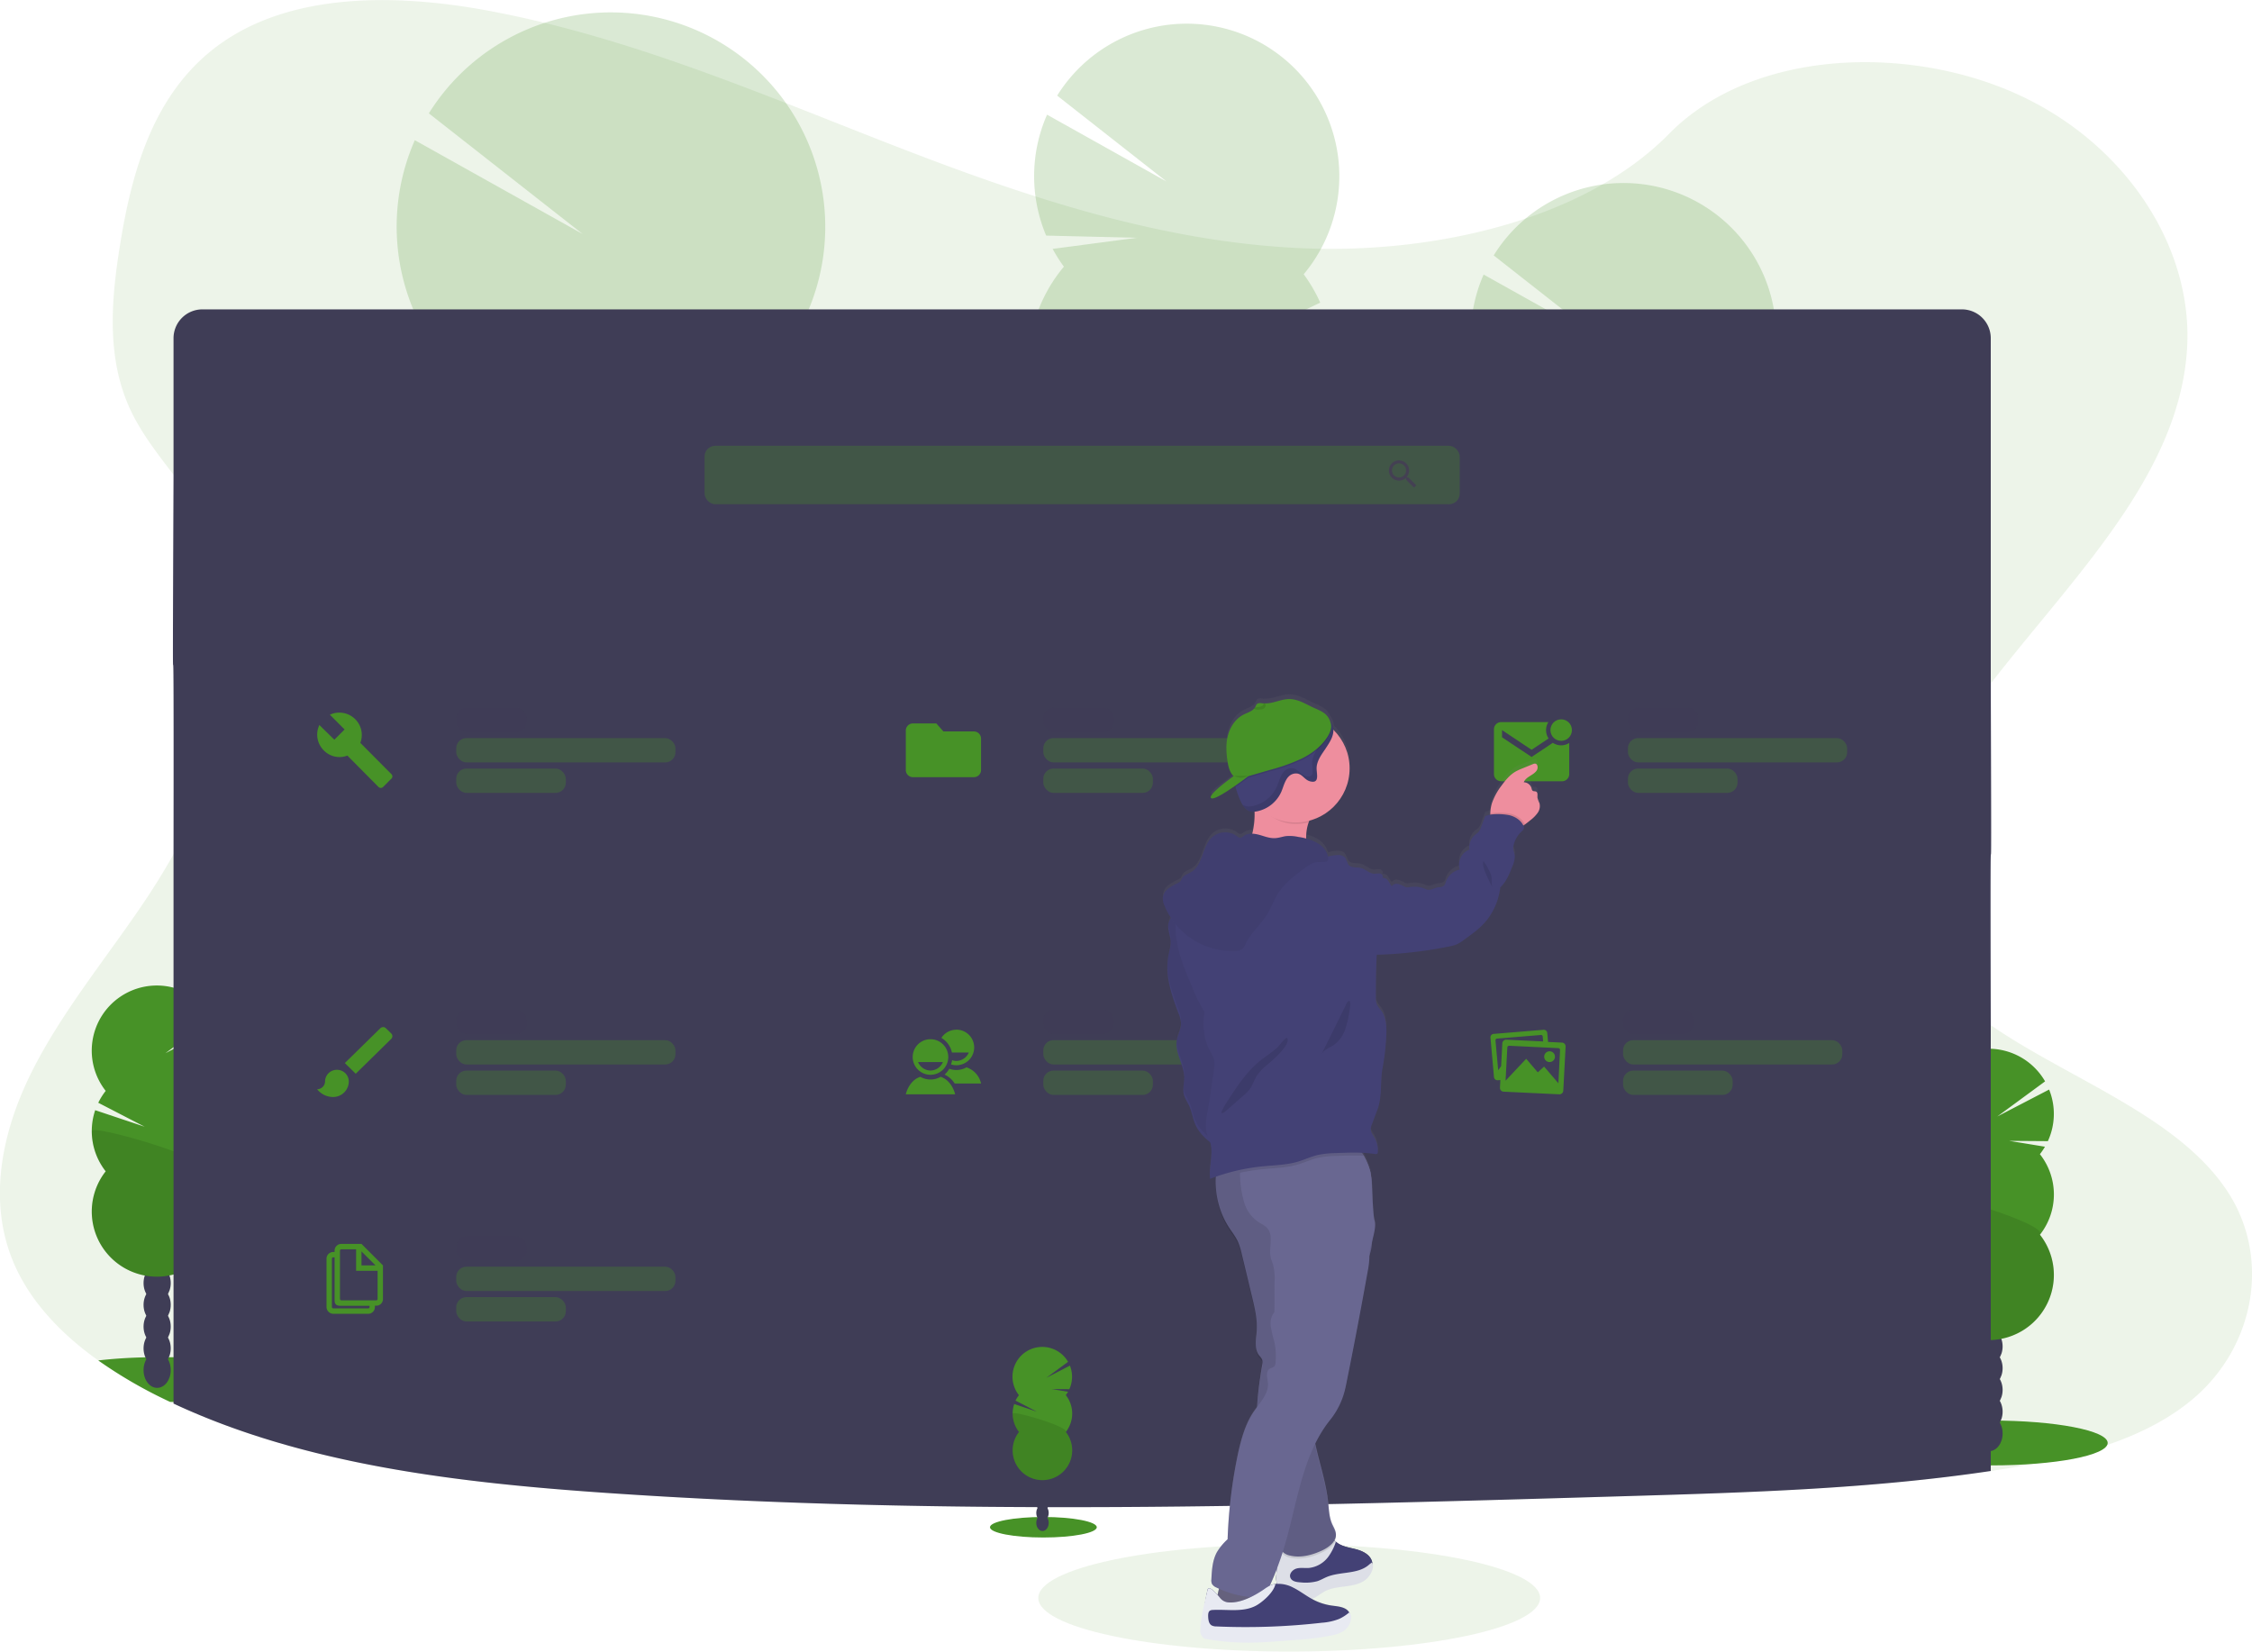 <svg data-name="Layer 1" xmlns="http://www.w3.org/2000/svg" width="1100" height="806.74" viewBox="0 0 1100 806.74"><defs><linearGradient id="a" x1="459.23" y1="847.99" x2="459.23" y2="385.75" gradientTransform="translate(250.84)" gradientUnits="userSpaceOnUse"><stop offset="0" stop-color="gray" stop-opacity=".25"/><stop offset=".54" stop-color="gray" stop-opacity=".12"/><stop offset="1" stop-color="gray" stop-opacity=".1"/></linearGradient></defs><ellipse cx="629.72" cy="780.56" rx="122.56" ry="26.18" fill="#479227" opacity=".1"/><path d="M1070.55 683.84c-24.35 20.2-59 28.56-92.51 33.84l-5.64.86c-58.57 8.74-118.32 10.52-177.79 12.28-165.87 4.91-332.17 9.81-497.6-1.51-73.16-5-148.13-13.76-212.25-43.7l-1.67-.79c-.83-.39-1.66-.78-2.49-1.19A224.11 224.11 0 0148 664.54c-18.31-13.06-33.43-29-41.42-47.91-12.52-29.66-5.9-63 8.4-92s35.8-55.12 54.34-82.43c5.44-8 10.6-16.3 15.4-24.81 30-53.37 44.88-115.13 13.43-166.56a228.58 228.58 0 00-13.43-19c-7.67-10-15.47-20-20.74-31.07-12.29-25.76-9.65-54.73-5.17-82.25 6-36.59 17.05-76 51.38-98.86 35.67-23.74 86.3-22.54 130.57-14 68.83 13.19 132.36 40.8 196.49 65.7s131.35 47.58 201.86 50.02c62.26 2.17 134.89-14 176.23-56.08 40.15-40.85 115.6-43.94 170-19.27 51.91 23.54 85.48 73.36 83 123.12-3.16 62.1-54.93 111.83-95.9 164.7-6.81 8.79-13.33 17.68-19.28 26.72-19.42 29.53-33.15 65-19.78 96.88 7.5 17.85 21.81 31.47 39.06 43.36 38.65 26.63 92 44.55 116 81.83 20.67 32.16 13.01 75.56-17.89 101.21z" fill="#479227" opacity=".1"/><ellipse cx="972.5" cy="704.85" rx="57.01" ry="10.96" fill="#479227"/><ellipse cx="971.55" cy="700.19" rx="6.64" ry="8.69" fill="#3f3d56"/><ellipse cx="971.55" cy="689.57" rx="6.64" ry="8.69" fill="#3f3d56"/><ellipse cx="971.55" cy="678.94" rx="6.64" ry="8.69" fill="#3f3d56"/><ellipse cx="971.55" cy="668.32" rx="6.64" ry="8.69" fill="#3f3d56"/><ellipse cx="971.55" cy="657.7" rx="6.64" ry="8.69" fill="#3f3d56"/><ellipse cx="971.55" cy="647.08" rx="6.64" ry="8.69" fill="#3f3d56"/><ellipse cx="971.55" cy="636.46" rx="6.64" ry="8.69" fill="#3f3d56"/><path d="M996.4 563.78a31 31 0 002.47-3.64l-17.44-2.86 18.86.14a31.78 31.78 0 00.61-25.2l-25.31 13.15 23.34-17.15a31.8 31.8 0 10-52.51 35.58 31.55 31.55 0 00-3.63 5.8l22.64 11.77-24.14-8.1a31.79 31.79 0 005.13 29.86 31.8 31.8 0 1050 0 31.78 31.78 0 000-39.32z" fill="#479227"/><path d="M939.61 583.44a31.68 31.68 0 006.81 19.66 31.8 31.8 0 1050 0c4.24-5.41-56.81-23.23-56.81-19.66z" opacity=".1"/><path d="M134.73 673.91c0 5.59-21.81 10.21-50 10.87h-1.67c-.83-.39-1.66-.78-2.49-1.19A224.11 224.11 0 0148 664.54c6.85-.8 14.64-1.34 23-1.52h1.13c1.82 0 3.67-.06 5.54-.06h7.05c28.2.73 50.01 5.41 50.01 10.95z" fill="#479227"/><ellipse cx="76.76" cy="669.25" rx="6.64" ry="8.69" fill="#3f3d56"/><ellipse cx="76.76" cy="658.63" rx="6.64" ry="8.69" fill="#3f3d56"/><ellipse cx="76.76" cy="648.01" rx="6.64" ry="8.69" fill="#3f3d56"/><ellipse cx="76.76" cy="637.39" rx="6.64" ry="8.69" fill="#3f3d56"/><ellipse cx="76.76" cy="626.77" rx="6.64" ry="8.69" fill="#3f3d56"/><ellipse cx="76.76" cy="616.15" rx="6.64" ry="8.69" fill="#3f3d56"/><ellipse cx="76.76" cy="605.52" rx="6.64" ry="8.69" fill="#3f3d56"/><path d="M101.61 532.84a32.28 32.28 0 002.48-3.63l-17.45-2.84 18.87.14a31.8 31.8 0 00.6-25.19l-25.3 13.13 23.34-17.16a31.8 31.8 0 10-52.52 35.58 32.45 32.45 0 00-3.63 5.8l22.64 11.7-24.14-8.07a31.87 31.87 0 005.13 29.86 31.8 31.8 0 1050 0 31.78 31.78 0 000-39.32z" fill="#479227"/><path d="M44.83 552.5a31.67 31.67 0 006.8 19.66 31.8 31.8 0 1050 0c4.24-5.41-56.8-23.23-56.8-19.66z" opacity=".1"/><g opacity=".2"><path d="M305.84 555.29c0 .94-.1 1.86-.2 2.76q-11.64-4.68-22.92-9.93a18.59 18.59 0 01-10.6-5.17c-2.19-1.1-4.37-2.24-6.54-3.39a26.82 26.82 0 011.66-3c4.2-6.66 10.6-10.83 17.65-10.6s13.15 4.78 16.93 11.66a34.37 34.37 0 014.02 17.67z" fill="#3f3d56"/><path d="M307 520.37a34.56 34.56 0 01-5.13 17.32c-4.21 6.64-10.6 10.81-17.65 10.58-.49 0-1-.06-1.45-.1a18.59 18.59 0 01-10.6-5.17 25.27 25.27 0 01-4.88-6.37 35.82 35.82 0 011.1-35c4.21-6.66 10.6-10.83 17.65-10.6s13.15 4.78 16.93 11.66a34.47 34.47 0 014.03 17.68z" fill="#3f3d56"/><ellipse cx="336.18" cy="531.28" rx="28.63" ry="21.87" transform="rotate(-88.19 287.148 533.775)" fill="#3f3d56"/><ellipse cx="337.29" cy="496.31" rx="28.63" ry="21.87" transform="rotate(-88.19 288.252 498.807)" fill="#3f3d56"/><ellipse cx="338.39" cy="461.34" rx="28.63" ry="21.87" transform="rotate(-88.19 289.351 463.833)" fill="#3f3d56"/><path d="M214.12 172.83a105.78 105.78 0 01-7.76-12.24l57.72-7.62-62.08-1.5a104.92 104.92 0 01.62-83l82 45.85-75.15-58.95a104.75 104.75 0 11169.22 122.65A105.13 105.13 0 01390 197.48l-75.77 36.38 80.33-24.17a104.85 104.85 0 01-20 97.78A104.75 104.75 0 11210 302.28a104.73 104.73 0 014.08-129.45z" fill="#479227"/><path d="M399.05 243.45a104.29 104.29 0 01-24.44 64A104.75 104.75 0 11210 302.28c-13.43-18.25 189.42-70.58 189.05-58.83z" opacity=".1"/></g><g opacity=".2"><path d="M798.18 480.51c0 .67-.07 1.32-.14 2q-8.31-3.29-16.31-7.06a13.31 13.31 0 01-7.55-3.68c-1.55-.79-3.11-1.6-4.65-2.41a19.78 19.78 0 011.18-2.13c3-4.74 7.54-7.7 12.56-7.54s9.36 3.4 12.05 8.3a24.5 24.5 0 012.86 12.52z" fill="#3f3d56"/><path d="M799 455.62a24.56 24.56 0 01-3.65 12.33c-3 4.72-7.54 7.69-12.56 7.53l-1-.07a13.31 13.31 0 01-7.55-3.68 18.32 18.32 0 01-3.47-4.54 25.51 25.51 0 01.78-24.88c3-4.74 7.55-7.71 12.56-7.55s9.37 3.4 12.05 8.3a24.55 24.55 0 012.84 12.56z" fill="#3f3d56"/><ellipse cx="834.19" cy="476.87" rx="20.37" ry="15.56" transform="rotate(-88.19 785.171 479.34)" fill="#3f3d56"/><ellipse cx="834.98" cy="451.98" rx="20.37" ry="15.56" transform="rotate(-88.19 785.957 454.46)" fill="#3f3d56"/><ellipse cx="835.76" cy="427.1" rx="20.37" ry="15.56" transform="rotate(-88.19 786.738 429.573)" fill="#3f3d56"/><path d="M732.91 208.37a73.57 73.57 0 01-5.52-8.71l41.08-5.42-44.21-1.07a74.67 74.67 0 01.43-59.07L783 166.69l-53.4-41.93A74.55 74.55 0 11850 212.02a74.71 74.71 0 018.06 13.86l-53.89 25.89 57.17-17.2a74.55 74.55 0 01-14.22 69.58A74.54 74.54 0 11730 300.46a74.55 74.55 0 012.91-92.09z" fill="#479227"/><path d="M864.52 258.59a74.2 74.2 0 01-17.4 45.56A74.54 74.54 0 11730 300.46c-9.58-13 134.78-50.23 134.52-41.87z" opacity=".1"/></g><g opacity=".2"><path d="M585 402.46c0 .67-.08 1.32-.15 2q-8.31-3.29-16.31-7.06a13.28 13.28 0 01-7.54-3.68c-1.56-.79-3.11-1.6-4.65-2.41a19 19 0 011.17-2.13c3-4.73 7.55-7.7 12.56-7.54s9.36 3.4 12.05 8.3a24.5 24.5 0 012.87 12.52z" fill="#3f3d56"/><path d="M585.74 377.57a24.56 24.56 0 01-3.65 12.33c-3 4.72-7.54 7.69-12.56 7.53-.35 0-.68 0-1-.07a13.28 13.28 0 01-7.54-3.68 18.11 18.11 0 01-3.48-4.54 25.48 25.48 0 01.79-24.88c3-4.74 7.54-7.71 12.56-7.55s9.36 3.4 12 8.3a24.54 24.54 0 012.88 12.56z" fill="#3f3d56"/><ellipse cx="620.97" cy="398.82" rx="20.37" ry="15.56" transform="rotate(-88.3 571.11 401.206)" fill="#3f3d56"/><ellipse cx="621.75" cy="373.93" rx="20.37" ry="15.56" transform="rotate(-88.19 572.718 376.417)" fill="#3f3d56"/><ellipse cx="622.54" cy="349.05" rx="20.37" ry="15.56" transform="rotate(-88.19 573.504 351.525)" fill="#3f3d56"/><path d="M519.68 130.28a74.87 74.87 0 01-5.52-8.71l41.08-5.42-44.24-1.07a74.62 74.62 0 01.44-59.07l58.33 32.63-53.39-41.93a74.54 74.54 0 11120.42 87.26 74.76 74.76 0 018.07 13.86L591 173.72l57.16-17.2a74.55 74.55 0 01-14.22 69.58 74.54 74.54 0 11-117.16-3.73 74.57 74.57 0 012.9-92.13z" fill="#479227"/><path d="M651.29 180.54a74.2 74.2 0 01-17.4 45.56 74.54 74.54 0 11-117.11-3.73c-9.59-12.95 134.77-50.19 134.51-41.83z" opacity=".1"/></g><path d="M972.4 500.81v217.73c-58.57 8.74-118.32 10.52-177.79 12.28-165.87 4.91-332.17 9.81-497.6-1.51-73.16-5-148.13-13.76-212.25-43.7V417.37c.24-185-.76 0 0-185.56v-66.59a14.1 14.1 0 0114.1-14.1H958.3a14.1 14.1 0 0114.1 14.1v168.63c.6 166.52-.4.52 0 166.96z" fill="#3f3d56"/><rect x="344.15" y="217.75" width="368.86" height="28.56" rx="5.22" fill="#479227" opacity=".3"/><path d="M687.94 233.22h-.61l-.23-.19a5.1 5.1 0 001.19-3.25 4.94 4.94 0 10-4.92 5 5.09 5.09 0 003.24-1.18l.22.19v.58l3.81 3.82 1.14-1.14zm-4.57 0a3.44 3.44 0 113.43-3.44 3.42 3.42 0 01-3.43 3.44z" fill="#444053"/><rect x="222.84" y="493.2" width="34.42" height="11.9" rx="5" fill="#3f3d56" opacity=".7"/><rect x="222.84" y="522.95" width="53.54" height="11.9" rx="5" fill="#479227" opacity=".3"/><rect x="222.84" y="508.08" width="107.09" height="11.9" rx="5" fill="#479227" opacity=".3"/><path d="M164.57 522.58a5.74 5.74 0 00-5.8 5.69 3.88 3.88 0 01-3.87 3.79 10 10 0 007.73 3.8 7.67 7.67 0 007.75-7.59 5.75 5.75 0 00-5.81-5.69zm26.53-17.76l-2.6-2.55a1.94 1.94 0 00-2.72 0l-17.34 17 5.32 5.22 17.32-17a1.86 1.86 0 00.02-2.67z" fill="#479227"/><rect x="222.84" y="345.66" width="34.42" height="11.9" rx="5" fill="#3f3d56" opacity=".7"/><rect x="222.84" y="375.41" width="53.54" height="11.9" rx="5" fill="#479227" opacity=".3"/><rect x="222.84" y="360.53" width="107.09" height="11.9" rx="5" fill="#479227" opacity=".3"/><path d="M191.18 378.15L176 362.87a10.82 10.82 0 00-2.51-11.58 11 11 0 00-12.35-2.18l7.18 7.22-5 5-7.32-7.18a10.86 10.86 0 002.17 12.41 10.66 10.66 0 0011.51 2.52l15.15 15.29a1.61 1.61 0 002.34 0l3.84-3.86a1.51 1.51 0 00.17-2.35z" fill="#479227"/><rect x="509.6" y="493.2" width="34.42" height="11.9" rx="5" fill="#3f3d56" opacity=".7"/><rect x="509.6" y="522.95" width="53.54" height="11.9" rx="5" fill="#479227" opacity=".3"/><rect x="509.6" y="508.08" width="107.09" height="11.9" rx="5" fill="#479227" opacity=".3"/><path d="M459.44 526a10 10 0 01-9.89 0c-3.87 1.19-6.24 5.09-7.12 8.54h24.12c-.87-3.45-3.23-7.35-7.11-8.54zm-4.94-18.37a8.69 8.69 0 108.69 8.68 8.69 8.69 0 00-8.69-8.68zm0 15.3a6.71 6.71 0 01-6.07-4.14h12.14a6.71 6.71 0 01-6.07 4.14z" fill="#479227"/><path d="M472.09 521.37a10.07 10.07 0 01-8.4.69 12 12 0 01-2.3 2.86 11.24 11.24 0 014.9 4.33h12.91a10.72 10.72 0 00-7.11-7.88zm-4.94-18.38a8.71 8.71 0 00-7.33 4 10.78 10.78 0 015.15 7.14h8.25a6.72 6.72 0 01-6.07 4.12 6 6 0 01-2.08-.38 11.65 11.65 0 01-.54 2.07 8.35 8.35 0 002.62.4 8.69 8.69 0 000-17.38z" fill="#479227"/><rect x="222.84" y="603.86" width="34.42" height="11.9" rx="5" fill="#3f3d56" opacity=".7"/><rect x="222.84" y="633.61" width="53.54" height="11.9" rx="5" fill="#479227" opacity=".3"/><rect x="222.84" y="618.74" width="107.09" height="11.9" rx="5" fill="#479227" opacity=".3"/><path d="M176.57 607.62h-9.82a3.28 3.28 0 00-3.32 3.24v.7h-.62a3.28 3.28 0 00-3.32 3.24v23.63a3.34 3.34 0 003.32 3.32h17.08a3.27 3.27 0 003.23-3.32v-.62h.71a3.27 3.27 0 003.23-3.32v-16.37zm0 3.66l6.84 6.84h-6.84zm3.94 27.15a.67.67 0 01-.62.7h-17.08a.73.73 0 01-.69-.7V614.8a.67.67 0 01.69-.62h.62v21c0 1.82.86 2.66 2.67 2.66h14.41zm3.93-3.94a.66.66 0 01-.61.7h-17.08a.73.73 0 01-.69-.7v-23.63a.67.67 0 01.69-.62h7.19v10.51h10.5z" fill="#479227"/><rect x="509.6" y="345.66" width="34.42" height="11.9" rx="5" fill="#3f3d56" opacity=".7"/><rect x="509.6" y="375.41" width="53.54" height="11.9" rx="5" fill="#479227" opacity=".3"/><rect x="509.6" y="360.53" width="107.09" height="11.9" rx="5" fill="#479227" opacity=".3"/><path d="M457.32 353.37h-11.38a3.51 3.51 0 00-3.5 3.51v19.25a3.5 3.5 0 003.5 3.5h29.76a3.5 3.5 0 003.5-3.5v-15.34a3.51 3.51 0 00-3.5-3.5h-14.88l-3.5-3.94z" fill="#479227"/><rect x="792.79" y="493.2" width="34.42" height="11.9" rx="5" fill="#3f3d56" opacity=".7"/><rect x="792.79" y="522.95" width="53.54" height="11.9" rx="5" fill="#479227" opacity=".3"/><rect x="792.79" y="508.08" width="107.09" height="11.9" rx="5" fill="#479227" opacity=".3"/><path d="M762.93 509.28l-6.77-.32-.4-4.41a1.7 1.7 0 00-1.88-1.52l-24.27 2a1.67 1.67 0 00-1.59 1.79l1.73 19.35a1.7 1.7 0 001.88 1.49l1.23-.09-.19 3.76a1.87 1.87 0 001.83 1.93l27.09 1.28a1.88 1.88 0 002-1.74l1.14-21.6a1.86 1.86 0 00-1.8-1.92zm-29.12.44l-.58 11.06-1.44 2-1.32-14.61v-.09a.89.89 0 01.78-.77l21.42-1.75a.81.81 0 01.87.64l.21 2.52-18-.86a1.9 1.9 0 00-1.94 1.86zm27.4 19.44l-7-8.17-3.07 2.82-5.67-6.63-10.07 10.72.86-16.33a.94.94 0 011-.74l23.9 1.16a.87.87 0 01.85.83z" fill="#479227"/><path d="M756.89 518.79a2.63 2.63 0 10-2.62-2.63 2.64 2.64 0 002.62 2.63z" fill="#479227"/><rect x="795.17" y="345.66" width="34.42" height="11.9" rx="5" fill="#3f3d56" opacity=".7"/><rect x="795.17" y="375.41" width="53.54" height="11.9" rx="5" fill="#479227" opacity=".3"/><rect x="795.17" y="360.53" width="107.09" height="11.9" rx="5" fill="#479227" opacity=".3"/><circle cx="762.56" cy="356.63" r="5.25" fill="#479227"/><path d="M758.53 362.82l-10.42 6.94-14.44-9.62v-3.51l14.44 9.63 8.3-5.53a7.39 7.39 0 01-.1-8h-23.07a3.52 3.52 0 00-3.51 3.51v21.88a3.52 3.52 0 003.51 3.51H763a3.51 3.51 0 003.5-3.51v-15.2a7.37 7.37 0 01-8-.06z" fill="#479227"/><ellipse cx="509.64" cy="746.02" rx="26.08" ry="5.01" fill="#479227"/><ellipse cx="509.21" cy="743.89" rx="3.04" ry="3.97" fill="#3f3d56"/><ellipse cx="509.21" cy="739.03" rx="3.04" ry="3.97" fill="#3f3d56"/><ellipse cx="509.21" cy="734.17" rx="3.04" ry="3.97" fill="#3f3d56"/><ellipse cx="509.21" cy="729.31" rx="3.04" ry="3.97" fill="#3f3d56"/><ellipse cx="509.21" cy="724.46" rx="3.04" ry="3.97" fill="#3f3d56"/><ellipse cx="509.21" cy="719.6" rx="3.04" ry="3.97" fill="#3f3d56"/><ellipse cx="509.21" cy="714.74" rx="3.04" ry="3.97" fill="#3f3d56"/><path d="M520.57 681.5a13.59 13.59 0 001.13-1.67l-8-1.31 8.62.07a14.59 14.59 0 00.28-11.52l-11.57 6 10.67-7.85a14.54 14.54 0 10-24 16.28 15.11 15.11 0 00-1.66 2.65l10.36 5.38-11-3.7a14.53 14.53 0 002.34 13.65 14.54 14.54 0 1022.86 0 14.55 14.55 0 000-18z" fill="#479227"/><path d="M494.6 690.49a14.45 14.45 0 003.11 9 14.54 14.54 0 1022.86 0c1.95-2.48-25.97-10.63-25.97-9z" opacity=".1"/><path d="M802 436.86a13.68 13.68 0 01-1-2.7c-.1-1.07.32-2.48-.63-3-.53-.29-1.27-.07-1.74-.45a2.15 2.15 0 01-.51-1.2 4.1 4.1 0 00-3.8-3c1-2.71 4.68-3.37 6.3-5.76.81-1.19.55-3.38-.88-3.39a2.49 2.49 0 00-1 .25l-5.33 2.2a27.35 27.35 0 00-3 1.39c-2.93 1.67-5.12 4.38-7.09 7.13a30.49 30.49 0 00-4.41 8 18 18 0 00-.94 5.49v.56c-.87.15-1.58.53-2.49.71l-2.07 5.47a6.93 6.93 0 01-1.35 2.49 12.52 12.52 0 01-1.46 1.15 8.45 8.45 0 00-2.91 7.37 7.93 7.93 0 00-4.66 9.78 9.31 9.31 0 00-6.81 6 4.43 4.43 0 01-.89 1.88 3.55 3.55 0 01-2.37.73c-2.34.15-4.38 2-6.49 1a13.21 13.21 0 00-7.71-1.08 5.77 5.77 0 01-1.65.15 4.43 4.43 0 01-1.35-.47 10.46 10.46 0 00-3.06-1.21 2.84 2.84 0 00-2.9 1.12c-.74-.81-1.18-1.86-1.85-2.73a3 3 0 00-2.82-1.35c.7-.63 0-1.89-.93-2.11a11.56 11.56 0 00-2.81.1c-2.44 0-4.32-2.24-6.69-2.83-2.18-.53-5.09.11-6.21-1.85-.35-.63-.45-1.45-1-1.92a3.64 3.64 0 00-.71-1.45c-.9-1-2.41-1.16-3.76-1.12a15.68 15.68 0 00-4.37.75c0-.17-.09-.36-.15-.56a11.09 11.09 0 00-4.84-5.94 20 20 0 00-5.66-2.26v-.53a22.55 22.55 0 011.16-7.43c.08-.26.18-.52.27-.78a26.6 26.6 0 0012-44.63 6.83 6.83 0 00-.21-1.6 7.86 7.86 0 00-1.6-3.12c-1.22-2.72-3.12-3.92-5.55-5.06-.7-.33-1.44-.65-2.22-1-3.87-1.74-7.61-4.3-12-4.29-4 0-7.86 2.21-11.82 2.13h-.95c-1.11-.13-2.44-.39-3.17.46a4.5 4.5 0 00-.56 1.09 2.64 2.64 0 01-.2.37 4.4 4.4 0 01-.51.69c-1.28 1.4-3.43 2-5.2 2.94-4 2.05-6.62 6.23-7.66 10.61s-.68 9 .1 13.44c.4 2.22 1.26 4.74 2.84 6.14s-13.37 9.51-10.93 10.86c1.33.74 6.87-2.77 11.64-6.12.05.2.09.41.15.61a44 44 0 002.18 6.25c1 2.39 2.44 5 4.93 5.69a5.36 5.36 0 001.69.19h.44a39.39 39.39 0 01-1.15 10.87 6.61 6.61 0 00-4.09 1.13 3.29 3.29 0 01-1.66.88 2.89 2.89 0 01-1.71-.84 9.7 9.7 0 00-12.14.64c-4.84 4.57-4.29 13.49-10 16.95-1.56.95-3.56 1.46-4.48 3.05a11.41 11.41 0 01-.77 1.47 4.05 4.05 0 01-1.36 1 26.48 26.48 0 00-4.68 2.7 6.72 6.72 0 00-2.69 4.54 8.61 8.61 0 00.82 3.81 36.44 36.44 0 003.12 6 6.38 6.38 0 00-1.26 2.95c-.4 2.81.94 5.58 1.09 8.42.13 2.48-.66 4.9-1.1 7.34-1.76 9.54 1.61 19.2 5 28.26a14.58 14.58 0 011.2 4.65c.09 3-1.6 5.67-2.07 8.59-1 6.14 3.53 11.92 3.63 18.13 0 2.87-.86 5.78-.14 8.55.47 1.85 1.62 3.44 2.44 5.17 1.44 3.06 1.83 6.53 3.21 9.62a23.07 23.07 0 007.12 8.48c1.73 5.49-.73 12.12 0 18q1.41-.56 2.85-1a41.17 41.17 0 006.3 24.84c1.55 2.42 3.37 4.68 4.54 7.31a34.26 34.26 0 011.77 5.79q2.51 10.47 5 20.92c1.36 5.65 2.73 11.4 2.32 17.2-.28 4-1.3 8.57 1.18 11.77a8.51 8.51 0 011.49 2.06 5.22 5.22 0 010 2.72 180.71 180.71 0 00-2.48 20.39c-.56.75-1.12 1.51-1.63 2.26-4.11 6-6.09 13.21-7.69 20.32a245.83 245.83 0 00-5.16 42.44 28.38 28.38 0 00-5.26 6.41c-2.15 4-2.43 8.7-2.66 13.24a4.73 4.73 0 00.24 2.18 4.48 4.48 0 002.24 1.68l1.24.59c-.27 1-.51 2-.72 3.05-1.58-1.78-4.39-4.6-4.87-2.54a101.78 101.78 0 00-2.56 21 1.77 1.77 0 001.9 2.12A116.25 116.25 0 00660 848c5.65 0 11.29-.46 16.92-.89l5.77-.44a127.7 127.7 0 0017.67-2.19c2.55-.56 5.18-1.35 7.1-3.14s2.86-4.85 1.54-7.12c-1.61-2.74-5.37-2.94-8.51-3.38a27.85 27.85 0 01-8.92-2.84c-.63-.32-1.24-.68-1.85-1 .16 0 .33-.08.48-.14 2.7-.91 4.85-3 7.39-4.25 3-1.45 6.31-1.78 9.57-2.19s6.62-1 9.33-2.86c2.54-1.74 4.34-4.91 3.75-7.89a5.15 5.15 0 00-.16-.62c-1-3.23-4.5-5-7.76-5.8s-6.8-1.28-9.44-3.38l-.39-.31c-.22-.19-.45-.37-.69-.56a5.62 5.62 0 00.77-3.26c-.14-1.79-1.18-3.37-1.89-5-1.39-3.25-1.5-6.88-1.88-10.39-.94-8.83-3.65-17.35-5.69-26-.23-1-.45-2-.67-3a62.86 62.86 0 017.27-11.64 38 38 0 007-13.77c.42-1.54.73-3.1 1.05-4.67Q713.18 694.18 718 667a45.19 45.19 0 00.91-7.84 23.89 23.89 0 001.35-7.43c.94-3.67 1.89-7.52 1.12-9.92-.54-1.7-.81-7.51-1.11-13.08a50.24 50.24 0 00-.54-8.93c-.09-.51-.19-1-.3-1.51q-.09-.45-.18-.75a25.68 25.68 0 00-1.76-4.86 23.63 23.63 0 00-1.32-2.71 12.34 12.34 0 00-1-1.48 62 62 0 016.22.58c.5.07 1.12.11 1.43-.3a1.47 1.47 0 00.18-.77 12.75 12.75 0 00-1.62-6.76c-.8-1.42-1.91-2.8-1.88-4.43a6.53 6.53 0 01.55-2.2l2.77-7.44c2.35-6.29 1.23-13.58 2.45-20.18a118.46 118.46 0 001.82-15.61c.23-4.47.09-9.32-2.6-12.9a14.73 14.73 0 01-2-2.84 8.41 8.41 0 01-.48-3.39q-.07-10.51.42-21a206.38 206.38 0 0035.05-4 22 22 0 004-1.08 20.19 20.19 0 004-2.53c3.93-2.84 7.92-5.73 10.91-9.55a32.36 32.36 0 006.46-15.94c2.84-2.63 4.35-6.37 5.77-10a15.42 15.42 0 001.32-4.85c.07-1.72-1.06-3.52-.74-5.21a13.78 13.78 0 014.19-7.58 2.74 2.74 0 001-1.33 2.12 2.12 0 00-.23-1.3l-.09-.15c.28-.17.54-.35.81-.53.93-.66 1.82-1.39 2.69-2.1a17 17 0 003.49-3.54 5.75 5.75 0 00.94-4.7zM673.69 820.15c-.24 0-.48 0-.71.06a9.57 9.57 0 00-2.54.73l-.19.1c1.1-2.38 2.14-4.8 3.08-7.26.11-.29.21-.58.32-.88l-.12 1.64a20.22 20.22 0 00.16 5.61z" transform="translate(-50 -46.63)" fill="url(#a)"/><path d="M638 409.1c.1 3.88 1.42 7.64 1.62 11.52-11.43.57-22.72-5-34-3.28 3.17-2.05 4.86-5.74 5.86-9.37a38.9 38.9 0 001.11-14.41 6.61 6.61 0 00-.14-.79c-.42-1.9-1.51-4.59-1.22-6.08.39-2 2.25-1.59 3.93-1.48a150.51 150.51 0 0115.26 2c1.32.23 14.13 3.43 14.33 3.1a59.69 59.69 0 00-5.55 11.43 22.32 22.32 0 00-1.2 7.36zm113.05-12a16.64 16.64 0 01-3.49 3.52c-.87.71-1.76 1.44-2.69 2.09a11.5 11.5 0 01-5.72 2.33c-2.72.18-8.51-1.42-10.2-3.75a6.77 6.77 0 01-1-3.91 17.88 17.88 0 01.94-5.46 30.42 30.42 0 014.41-8c2-2.74 4.16-5.43 7.09-7.09a27.35 27.35 0 013-1.39l5.33-2.18a2.5 2.5 0 011-.26c1.43 0 1.69 2.2.88 3.38-1.62 2.38-5.27 3-6.3 5.73a4.09 4.09 0 013.8 2.95 2.11 2.11 0 00.51 1.19c.47.37 1.21.16 1.74.45.95.5.53 1.91.63 3a13.5 13.5 0 001 2.68 5.69 5.69 0 01-.93 4.72z" fill="#ee8e9e"/><path d="M593.4 786.45c.88-.88 2.32-.73 3.55-.54a132 132 0 0019.95 1.61c.84-4.08-1.59-8-2.37-12.14a10.76 10.76 0 00-.8-3.08c-.94-1.8-3.06-2.63-5.05-3-3.59-.76-9.21-2.09-11.22 1.54-2.41 4.31-3.18 10.75-4.06 15.61z" fill="#65617d"/><path d="M666.49 771.02c-2.71 1.85-6.07 2.42-9.33 2.84s-6.61.74-9.57 2.19c-2.54 1.26-4.69 3.32-7.39 4.22a15.31 15.31 0 01-7.67.12c-3-.57-6.26-1.67-7.89-4.29-1.46-2.32-1.31-5.27-1.11-8 .24-3.09.47-6.2.69-9.3a4.4 4.4 0 01.58-2.24c2.19-3.2 7.52 1.33 10.37 1.33 4.52 0 9.37-2.46 12.62-5.45a3.89 3.89 0 011-.74c1.29-.58 2.58.49 3.72 1.42l.39.31c2.64 2.09 6.18 2.52 9.44 3.37s6.75 2.55 7.76 5.77a4.57 4.57 0 01.16.61c.57 2.95-1.26 6.1-3.77 7.84z" fill="#3f3d56"/><path d="M666.49 771.02c-2.71 1.85-6.07 2.42-9.33 2.84s-6.61.74-9.57 2.19c-2.54 1.26-4.69 3.32-7.39 4.22a15.31 15.31 0 01-7.67.12c-3-.57-6.26-1.67-7.89-4.29-1.46-2.32-1.31-5.27-1.11-8 .24-3.09.47-6.2.69-9.3a4.4 4.4 0 01.58-2.24c2.19-3.2 7.52 1.33 10.37 1.33 4.52 0 9.37-2.46 12.62-5.45a3.89 3.89 0 011-.74c1.29-.58 2.58.49 3.72 1.42l.39.31c2.64 2.09 6.18 2.52 9.44 3.37s6.75 2.55 7.76 5.77a4.57 4.57 0 01.16.61c.57 2.95-1.26 6.1-3.77 7.84z" fill="#434175"/><path d="M666.49 772.06c-2.71 1.85-6.07 2.43-9.33 2.85s-6.61.73-9.57 2.18c-2.54 1.26-4.69 3.32-7.39 4.22a15.31 15.31 0 01-7.67.12 12.6 12.6 0 01-7.89-5.33c-1.46-2.32-1.31-5.27-1.11-8 .24-3.09.47-6.2.69-9.3a4.4 4.4 0 01.58-2.24c2.19-3.2 7.52 1.33 10.37 1.33 4.52 0 9.37-2.46 12.62-5.45a3.89 3.89 0 011-.74c1.29-.58 2.58.49 3.72 1.42a26.4 26.4 0 01-3.17 6.56 13.63 13.63 0 01-10 6.22c-2 .15-4.09-.25-6 .27s-3.77 2.52-3.08 4.42 3.06 2.25 5 2.36a22.38 22.38 0 008.21-.58c1.6-.53 3.07-1.41 4.62-2.06 6.62-2.74 15-1.21 20.46-5.85a13 13 0 011.67-1.28c1.45 2.99-1.22 7.19-3.73 8.88z" fill="#e8eaf2"/><path d="M666.49 772.06c-2.71 1.85-6.07 2.43-9.33 2.85s-6.61.73-9.57 2.18c-2.54 1.26-4.69 3.32-7.39 4.22a15.31 15.31 0 01-7.67.12 12.6 12.6 0 01-7.89-5.33c-1.46-2.32-1.31-5.27-1.11-8 .24-3.09.47-6.2.69-9.3a4.4 4.4 0 01.58-2.24c2.19-3.2 7.52 1.33 10.37 1.33 4.52 0 9.37-2.46 12.62-5.45a3.89 3.89 0 011-.74c1.29-.58 2.58.49 3.72 1.42a26.4 26.4 0 01-3.17 6.56 13.63 13.63 0 01-10 6.22c-2 .15-4.09-.25-6 .27s-3.77 2.52-3.08 4.42 3.06 2.25 5 2.36a22.38 22.38 0 008.21-.58c1.6-.53 3.07-1.41 4.62-2.06 6.62-2.74 15-1.21 20.46-5.85a13 13 0 011.67-1.28c1.45 2.99-1.22 7.19-3.73 8.88z" opacity=".05"/><path d="M594.64 569.44a40.77 40.77 0 005.58 30c1.55 2.4 3.37 4.66 4.54 7.27a33.77 33.77 0 011.77 5.77l5 20.8c1.36 5.62 2.73 11.34 2.32 17.11-.28 4-1.3 8.53 1.18 11.71a8.46 8.46 0 011.49 2.05 5.15 5.15 0 010 2.7c-2.54 15.11-4.43 30.9.16 45.51 4.17 13.25 4.41 27.93 7.95 41.35a9.24 9.24 0 002.19 4.59 7.27 7.27 0 003.3 1.56c5.22 1.25 10.73-.21 15.59-2.46 3.42-1.59 7.1-4.37 6.81-8.12-.14-1.79-1.18-3.36-1.89-5-1.39-3.23-1.5-6.83-1.88-10.33-.94-8.78-3.65-17.26-5.69-25.84s-3.44-17.57-1.71-26.23a229.79 229.79 0 0116.87-51.9 6.27 6.27 0 011.55-2.32 16.86 16.86 0 002.19-1.49 6.66 6.66 0 001-2.72c.76-2.74 3-4.77 4.53-7.17 3.83-6.08 2.62-13.87 2.48-21.05-.14-7 .86-14-.28-20.92s-5.04-13.94-11.69-16.06c-3.29-1.07-6.85-.82-10.29-.48-18.23 1.8-35.95 5.11-53.07 11.67z" fill="#696791"/><path d="M594.64 570.44a40.77 40.77 0 005.58 30c1.55 2.4 3.37 4.66 4.54 7.27a33.77 33.77 0 011.77 5.77l5 20.8c1.36 5.62 2.73 11.34 2.32 17.11-.28 4-1.3 8.53 1.18 11.71a8.46 8.46 0 011.49 2.05 5.15 5.15 0 010 2.7c-2.54 15.11-4.43 30.9.16 45.51 4.17 13.25 4.41 27.93 7.95 41.35a9.24 9.24 0 002.19 4.59 7.27 7.27 0 003.3 1.56c5.22 1.25 10.73-.21 15.59-2.46 3.42-1.59 7.1-4.37 6.81-8.12-.14-1.79-1.18-3.36-1.89-5-1.39-3.23-1.5-6.83-1.88-10.33-.94-8.78-3.65-17.26-5.69-25.84s-3.44-17.57-1.71-26.23a229.79 229.79 0 0116.87-51.9 6.27 6.27 0 011.55-2.32 16.86 16.86 0 002.19-1.49 6.66 6.66 0 001-2.72c.76-2.74 3-4.77 4.53-7.17 3.83-6.08 2.62-13.87 2.48-21.05-.14-7 .86-14-.28-20.92s-5.04-13.94-11.69-16.06c-3.29-1.07-6.85-.82-10.29-.48-18.23 1.8-35.95 5.11-53.07 11.67z" opacity=".1"/><path d="M668.92 613.23a44 44 0 01-.91 8.07q-4.83 27-10.28 54c-.32 1.56-.63 3.12-1.05 4.65a37.78 37.78 0 01-7 13.7c-15.15 18.89-16.46 46.32-24.68 69.1-.56 1.54-1.11 3.09-1.7 4.61a115.75 115.75 0 01-5.07 11.31 3.22 3.22 0 01-1 1.35 3.08 3.08 0 01-1.65.33 48.31 48.31 0 01-21.36-4.86 4.48 4.48 0 01-2.27-1.89 4.66 4.66 0 01-.24-2.17c.23-4.51.51-9.19 2.66-13.16a28.22 28.22 0 015.26-6.38 242.36 242.36 0 015.16-42.22c1.6-7.08 3.58-14.23 7.69-20.21 3-4.42 7.38-8.78 6.84-14.11-.23-2.34-1.21-5.25.69-6.62.83-.61 2.06-.69 2.63-1.55a3 3 0 00.37-1.32 32.66 32.66 0 00-.68-10.93 58.79 58.79 0 01-1.63-7.13 9 9 0 011.79-6.88c.1-4.87 0-9.92.07-14.78a27.16 27.16 0 00-.69-8.25c-.36-1.27-.93-2.49-1.21-3.79-1-4.67 1.52-10.27-1.5-14-1.26-1.54-3.2-2.31-4.85-3.42a17.71 17.71 0 01-6.66-9.57 52.59 52.59 0 01-1.9-11.74 11.28 11.28 0 010-2.53 4.35 4.35 0 01.34-1.27c.94-2.11 3.46-2.93 5.71-3.47a185.15 185.15 0 0143.61-5.1c5.44-3.7 8.49-2.37 10.8 1.54a41.09 41.09 0 013.07 7.51c1 3.18 1.12 21 2.14 24.17 1.3 4.15-2.55 12.65-2.5 17.01z" fill="#696791"/><path d="M570.68 451.29c-.4 2.8.94 5.55 1.09 8.38.13 2.47-.66 4.88-1.1 7.31-1.76 9.48 1.61 19.09 5 28.11a14.4 14.4 0 011.2 4.62c.09 2.94-1.6 5.64-2.07 8.55-1 6.11 3.53 11.85 3.63 18 0 2.85-.86 5.75-.14 8.5.47 1.84 1.62 3.43 2.43 5.14 1.45 3 1.84 6.5 3.22 9.57 2.49 5.55 7.84 9.18 12.94 12.51 2.89-1 6-2.11 7.62-4.72a11.63 11.63 0 001.33-4.14c1.1-6.33 1.06-12.79 1-19.21a118.59 118.59 0 00-.83-16.54c-1-7-3.29-13.7-4.92-20.57-2-8.65-3.09-17.59-6.28-25.9-2.81-7.29-7.17-13.84-11.77-20.12-1.75-2.39-3.14-5.81-6.54-5.26a7.13 7.13 0 00-5.81 5.77z" fill="#434175"/><path d="M570.68 449.29c-.4 2.8.94 5.55 1.09 8.38.13 2.47-.66 4.88-1.1 7.31-1.76 9.48 1.61 19.09 5 28.11a14.4 14.4 0 011.2 4.62c.09 2.94-1.6 5.64-2.07 8.55-1 6.11 3.53 11.85 3.63 18 0 2.85-.86 5.75-.14 8.5.47 1.84 1.62 3.43 2.43 5.14 1.45 3 1.84 6.5 3.22 9.57 2.49 5.55 7.84 9.18 12.94 12.51 2.89-1 6-2.11 7.62-4.72a11.63 11.63 0 001.33-4.14c1.1-6.33 1.06-12.79 1-19.21a118.59 118.59 0 00-.83-16.54c-1-7-3.29-13.7-4.92-20.57-2-8.65-3.09-17.59-6.28-25.9-2.81-7.29-7.17-13.84-11.77-20.12-1.75-2.39-3.14-5.81-6.54-5.26a7.13 7.13 0 00-5.81 5.77z" opacity=".05"/><path d="M644.66 390.28a59.69 59.69 0 00-5.55 11.43 26.19 26.19 0 01-6.3.76c-8.25 0-14.08-4.69-18.93-10.62-.42-1.9-3-3.67-2.74-5.16.39-2 2.25-1.59 3.93-1.48a150.51 150.51 0 0115.26 2c1.32.16 14.13 3.4 14.33 3.07z" opacity=".1"/><circle cx="632.81" cy="375.34" r="26.41" fill="#ee8e9e"/><path d="M666.18 564.56c-4.57-.27-9.18-.08-13.76.1a47.15 47.15 0 00-8.55.88c-3.47.79-6.71 2.37-10.13 3.36-5.48 1.59-11.26 1.66-16.93 2.22a94.36 94.36 0 00-11.09 1.74 4.35 4.35 0 01.34-1.27c.94-2.11 3.46-2.93 5.71-3.47a185.15 185.15 0 0143.61-5.1c5.44-3.65 8.49-2.37 10.8 1.54z" opacity=".1"/><path d="M648.18 418.58c-1.15 1.33-2.7 2.8-4.4 2.37a6.08 6.08 0 01-1.72-.92c-3-2-6.78-2.42-10.36-3a152.4 152.4 0 01-21.34-4.8 21.93 21.93 0 00-6.32-1.28c-4.47 0-8.44 3-11.24 6.48s-4.8 7.57-7.55 11.1c-2 2.52-4.3 4.74-6.13 7.35-4.62 6.59-5.62 15.19-4.42 23.15s4.37 15.47 7.53 22.88a78.47 78.47 0 006.14 12.46c-1.06 6-.5 13 2.38 18.4.93 1.77 2.08 3.49 2.39 5.47a13.85 13.85 0 01-.16 4l-1.35 9.56c-.41 2.91-.82 5.82-1.35 8.72-1 5.29-2.28 11 .17 15.82 2.93 5.74-.15 13.09.62 19.49a97.8 97.8 0 0125.74-6.11c5.67-.56 11.45-.63 16.93-2.22 3.42-1 6.66-2.57 10.13-3.37a47 47 0 018.55-.87c6.33-.25 12.7-.51 19 .42.5.08 1.12.12 1.43-.29a1.47 1.47 0 00.19-.75 12.63 12.63 0 00-1.62-6.72c-.8-1.41-1.91-2.79-1.88-4.41a6.48 6.48 0 01.55-2.19l2.77-7.4c2.35-6.25 1.23-13.51 2.45-20.07a117.46 117.46 0 001.82-15.53c.23-4.45.09-9.27-2.6-12.83a14.67 14.67 0 01-2-2.83 8.34 8.34 0 01-.48-3.37q-.09-13.36.73-26.72c-2.34-4.21-4.79-8.51-7.13-12.72-2.73-4.9-5.49-9.9-6.59-15.4-.73-3.63-.71-7.38-1.23-11.05a4.9 4.9 0 00-.93-2.59 4.69 4.69 0 00-3.76-1.11 16.44 16.44 0 00-4.96.88z" fill="#434175"/><path d="M744.87 402.71a11.5 11.5 0 01-5.72 2.33c-2.72.18-8.51-1.42-10.2-3.75a6.77 6.77 0 01-1-3.91 4.91 4.91 0 011.14-.22 29.88 29.88 0 018.86.36c2.88.7 5.66 2.45 6.87 5.16z" opacity=".1"/><path d="M657 459.83c1.61 2 3.28 4.06 5.56 5.25 2.63 1.36 5.72 1.39 8.67 1.33a208 208 0 0036.23-4 22.81 22.81 0 004-1.07 20.6 20.6 0 004-2.52c3.93-2.82 7.92-5.7 10.91-9.51a32.05 32.05 0 006.46-15.85c2.84-2.61 4.35-6.34 5.77-9.93a15.24 15.24 0 001.32-4.82c.07-1.71-1.06-3.5-.74-5.18a13.64 13.64 0 014.19-7.54 2.74 2.74 0 001-1.33 2.1 2.1 0 00-.23-1.29c-1.22-2.71-4-4.45-6.88-5.16a29.61 29.61 0 00-8.87-.36 20.06 20.06 0 00-2.9.78l-2.07 5.43a6.88 6.88 0 01-1.35 2.48 12.52 12.52 0 01-1.46 1.15 8.38 8.38 0 00-2.91 7.33 7.88 7.88 0 00-4.66 9.72 9.3 9.3 0 00-6.81 6 4.45 4.45 0 01-.89 1.87 3.66 3.66 0 01-2.34.76c-2.34.14-4.38 2-6.49 1a13.29 13.29 0 00-7.71-1.08 5.77 5.77 0 01-1.65.15 4.43 4.43 0 01-1.35-.47 10.72 10.72 0 00-3.06-1.2 2.84 2.84 0 00-2.9 1.12c-.74-.81-1.18-1.85-1.85-2.72a3 3 0 00-2.82-1.35c.7-.62 0-1.87-.93-2.1a12.66 12.66 0 00-2.81.1c-2.44 0-4.32-2.23-6.69-2.81-2.18-.53-5.09.11-6.21-1.84-.39-.69-.47-1.63-1.14-2a2.2 2.2 0 00-1.48-.17 14.24 14.24 0 00-4.45 1.35c-2.29 9-1.09 18.24.65 27.3a24.07 24.07 0 004.89 11.18z" fill="#434175"/><path d="M656.93 491.88l-11.37 22.94c1.23-2.13 3.82-3 5.87-4.31a15.54 15.54 0 005.57-7.54 47.14 47.14 0 002.15-9.29c.23-1.45.71-3.49 0-4.81-1.26.27-1.68 1.94-2.22 3.01zm-32.72 19.49c-2.57 2.54-5.71 4.41-8.53 6.66-6.6 5.26-11.3 12.46-15.89 19.53a30.77 30.77 0 00-3.25 5.92c.54.46 1.34 0 1.88-.49l8.93-7.84a20.19 20.19 0 003-3c1.55-2.09 2.24-4.69 3.65-6.88a26.84 26.84 0 015.43-5.53c2.05-1.76 11.47-9.73 9.18-12.83-1.69.8-3.05 3.1-4.4 4.46z" opacity=".1"/><path d="M643.72 411.95a26.78 26.78 0 00-9.45-3.11 20 20 0 00-6-.43c-1.86.23-3.65.95-5.52 1-2.63.15-5.14-.92-7.68-1.61s-5.47-1-7.6.57a3.29 3.29 0 01-1.66.88 3 3 0 01-1.71-.84 9.74 9.74 0 00-12.14.64c-4.84 4.54-4.29 13.41-10 16.86-1.56 1-3.56 1.45-4.48 3a12 12 0 01-.77 1.46 4 4 0 01-1.36 1 26.43 26.43 0 00-4.68 2.69 6.66 6.66 0 00-2.69 4.51 8.53 8.53 0 00.82 3.79 35.62 35.62 0 0034.61 22.13 5.42 5.42 0 003.63-1.13 6.93 6.93 0 001.27-2.09c2.67-5.59 7.68-9.72 10.86-15 1.89-3.17 3.11-6.72 5.09-9.84 3-4.73 7.54-8.23 12-11.62 2.52-1.91 5.31-3.92 8.47-3.79 2.81.12 4.86.27 3.82-3.17a11 11 0 00-4.83-5.9z" fill="#434175"/><path d="M643.72 411.95a26.78 26.78 0 00-9.45-3.11 20 20 0 00-6-.43c-1.86.23-3.65.95-5.52 1-2.63.15-5.14-.92-7.68-1.61s-5.47-1-7.6.57a3.29 3.29 0 01-1.66.88 3 3 0 01-1.71-.84 9.74 9.74 0 00-12.14.64c-4.84 4.54-4.29 13.41-10 16.86-1.56 1-3.56 1.45-4.48 3a12 12 0 01-.77 1.46 4 4 0 01-1.36 1 26.43 26.43 0 00-4.68 2.69 6.66 6.66 0 00-2.69 4.51 8.53 8.53 0 00.82 3.79 35.62 35.62 0 0034.61 22.13 5.42 5.42 0 003.63-1.13 6.93 6.93 0 001.27-2.09c2.67-5.59 7.68-9.72 10.86-15 1.89-3.17 3.11-6.72 5.09-9.84 3-4.73 7.54-8.23 12-11.62 2.52-1.91 5.31-3.92 8.47-3.79 2.81.12 4.86.27 3.82-3.17a11 11 0 00-4.83-5.9z" opacity=".05"/><path d="M657.47 794.73c-1.92 1.79-4.55 2.57-7.1 3.12a127.7 127.7 0 01-17.67 2.19l-5.77.44c-5.63.43-11.27.86-16.92.88a117.17 117.17 0 01-20.82-1.8 2.28 2.28 0 01-1.65-.8 2.24 2.24 0 01-.25-1.31 100.74 100.74 0 012.56-20.9c.65-2.81 5.7 3.5 5.93 3.77a5.76 5.76 0 004.59 2.43c5.81.32 12.32-3.21 16.93-6.35a22.18 22.18 0 013.14-1.95 9.19 9.19 0 012.54-.72 15.28 15.28 0 018.64 1.75c3.47 1.72 6.51 4.19 10 6a28.06 28.06 0 008.92 2.82c3.14.43 6.9.64 8.51 3.36 1.28 2.25.32 5.29-1.58 7.07z" fill="#434175"/><path d="M657.47 795.77c-1.92 1.79-4.55 2.57-7.1 3.12a127.7 127.7 0 01-17.67 2.19l-5.77.44c-5.63.43-11.27.86-16.92.88a116.24 116.24 0 01-20.82-1.8 2.27 2.27 0 01-1.65-.79 9.26 9.26 0 01-1.29-2.36c.12-7 2-14.05 3.6-20.9.65-2.81 5.7 3.5 5.93 3.77a5.76 5.76 0 004.59 2.43c5.81.32 12.32-3.21 16.93-6.35a22.18 22.18 0 013.14-1.95 9.19 9.19 0 012.54-.72c-.75 4.18-6.74 9.23-9.84 10.77-6.26 3.11-13.7 1.55-20.68 1.92a3 3 0 00-1.47.35c-.83.56-.88 1.75-.86 2.75.06 1.66.27 3.62 1.72 4.46a4.94 4.94 0 002.32.49 327.89 327.89 0 0051.57-1.81 28.23 28.23 0 008.4-1.87 21.44 21.44 0 004.87-3.14c2.2 1.72.36 6.34-1.54 8.12z" fill="#e8eaf2"/><path d="M643.09 375.06c-.1 2.73 1.76 8-3.35 6.55-3-.88-3.9-4.49-7.76-3.69s-4.76 5.57-6.06 8.68a16.59 16.59 0 01-12 9.72 7.26 7.26 0 01-3.31 0c-2.49-.71-3.91-3.28-4.93-5.66a44.08 44.08 0 01-2.18-6.22 25.31 25.31 0 01-.79-4.56 19.48 19.48 0 010-3.15c.46-6.21 4-11.87 8.52-16.15s10-7.38 15.45-10.43a22.9 22.9 0 015.7-2.54 19.21 19.21 0 016-.24 20.85 20.85 0 017.66 1.8 10.71 10.71 0 012.69 1.89 8.11 8.11 0 012.34 3.89c1 4-1.58 7.63-3.66 10.8-1.9 2.81-4.19 5.79-4.32 9.31z" fill="#434175"/><path d="M729 433.67c-1.09-2.75-5.67-10.36-4.35-13a33.77 33.77 0 013.49 6.24c.86 2.15.18 5.01.86 6.76zm-81.53-67.93c2.08-3.17 4.64-6.79 3.66-10.8a8.35 8.35 0 00-3-4.44 7.27 7.27 0 01.76 1.87c1 4-1.58 7.62-3.66 10.8-1.85 2.82-4.14 5.81-4.28 9.32-.1 2.73 1.77 8-3.34 6.55-3-.88-3.9-4.49-7.77-3.69s-4.75 5.56-6.06 8.68a16.57 16.57 0 01-12 9.72 7.26 7.26 0 01-3.31 0 5.05 5.05 0 01-1.56-.77 6.76 6.76 0 003.77 3.34 7.44 7.44 0 003.32 0 16.63 16.63 0 0012-9.73c1.31-3.12 2.16-7.86 6.06-8.67s4.72 2.8 7.77 3.68c5.11 1.48 3.24-3.82 3.34-6.55.16-3.5 2.46-6.49 4.3-9.31z" opacity=".1"/><path d="M648.6 360.31a21.84 21.84 0 01-1.56 2.24 26.58 26.58 0 01-3.61 3.74c-.79.68-1.6 1.31-2.44 1.91a38.47 38.47 0 01-4.93 2.95 91.47 91.47 0 01-15.78 5.65l-10.54 3.07c-1.3 1-3.67 2.74-6.28 4.57a25.31 25.31 0 01-.79-4.56 19.48 19.48 0 010-3.15c.46-6.21 4-11.87 8.52-16.15s10-7.38 15.45-10.43a22.9 22.9 0 015.7-2.54 19.21 19.21 0 016-.24 20.85 20.85 0 017.66 1.8 10.71 10.71 0 012.69 1.89 10.14 10.14 0 011.35 2.86c.66 2.15-.26 4.45-1.44 6.39z" opacity=".1"/><path d="M648.6 359.6a21.84 21.84 0 01-1.56 2.24 26.58 26.58 0 01-3.61 3.74c-.79.68-1.6 1.31-2.44 1.91a39.65 39.65 0 01-4.93 2.95 91.47 91.47 0 01-15.78 5.65l-10.54 3.06c-3.68 2.79-16 11.91-18.07 10.77-2.44-1.34 10.93-10.81 10.93-10.81l.61.47c-2-1.23-3-4.08-3.42-6.55-.78-4.42-1.15-9-.1-13.37s3.67-8.51 7.66-10.55c1.77-.92 3.92-1.53 5.2-2.93a4.4 4.4 0 00.51-.69 2.08 2.08 0 00.2-.36 4.32 4.32 0 01.56-1.09c.73-.84 2.06-.59 3.17-.45h.36a5.68 5.68 0 00.59 0c4 .09 7.81-2.12 11.82-2.12 4.39 0 8.13 2.54 12 4.28.78.35 1.52.67 2.22 1 2.8 1.3 4.9 2.69 6 6.38.72 2.24-.2 4.55-1.38 6.47z" fill="#479227"/><path d="M617.94 343.65a1.8 1.8 0 01-.42 2.32 3.2 3.2 0 01-1.66.59 11.2 11.2 0 01-1.3.1 3.58 3.58 0 01-1.71-.29 2.2 2.2 0 01-.3-.19 4.4 4.4 0 00.51-.69c.1.08.2.06.59 0a9.13 9.13 0 002.14-.36 2.38 2.38 0 00.8-.39 2.48 2.48 0 00.76-1.15zm-15.08 35.36a4.87 4.87 0 001.83.68 8.29 8.29 0 001.41.23 7.84 7.84 0 003.45-1" opacity=".1"/></svg>
